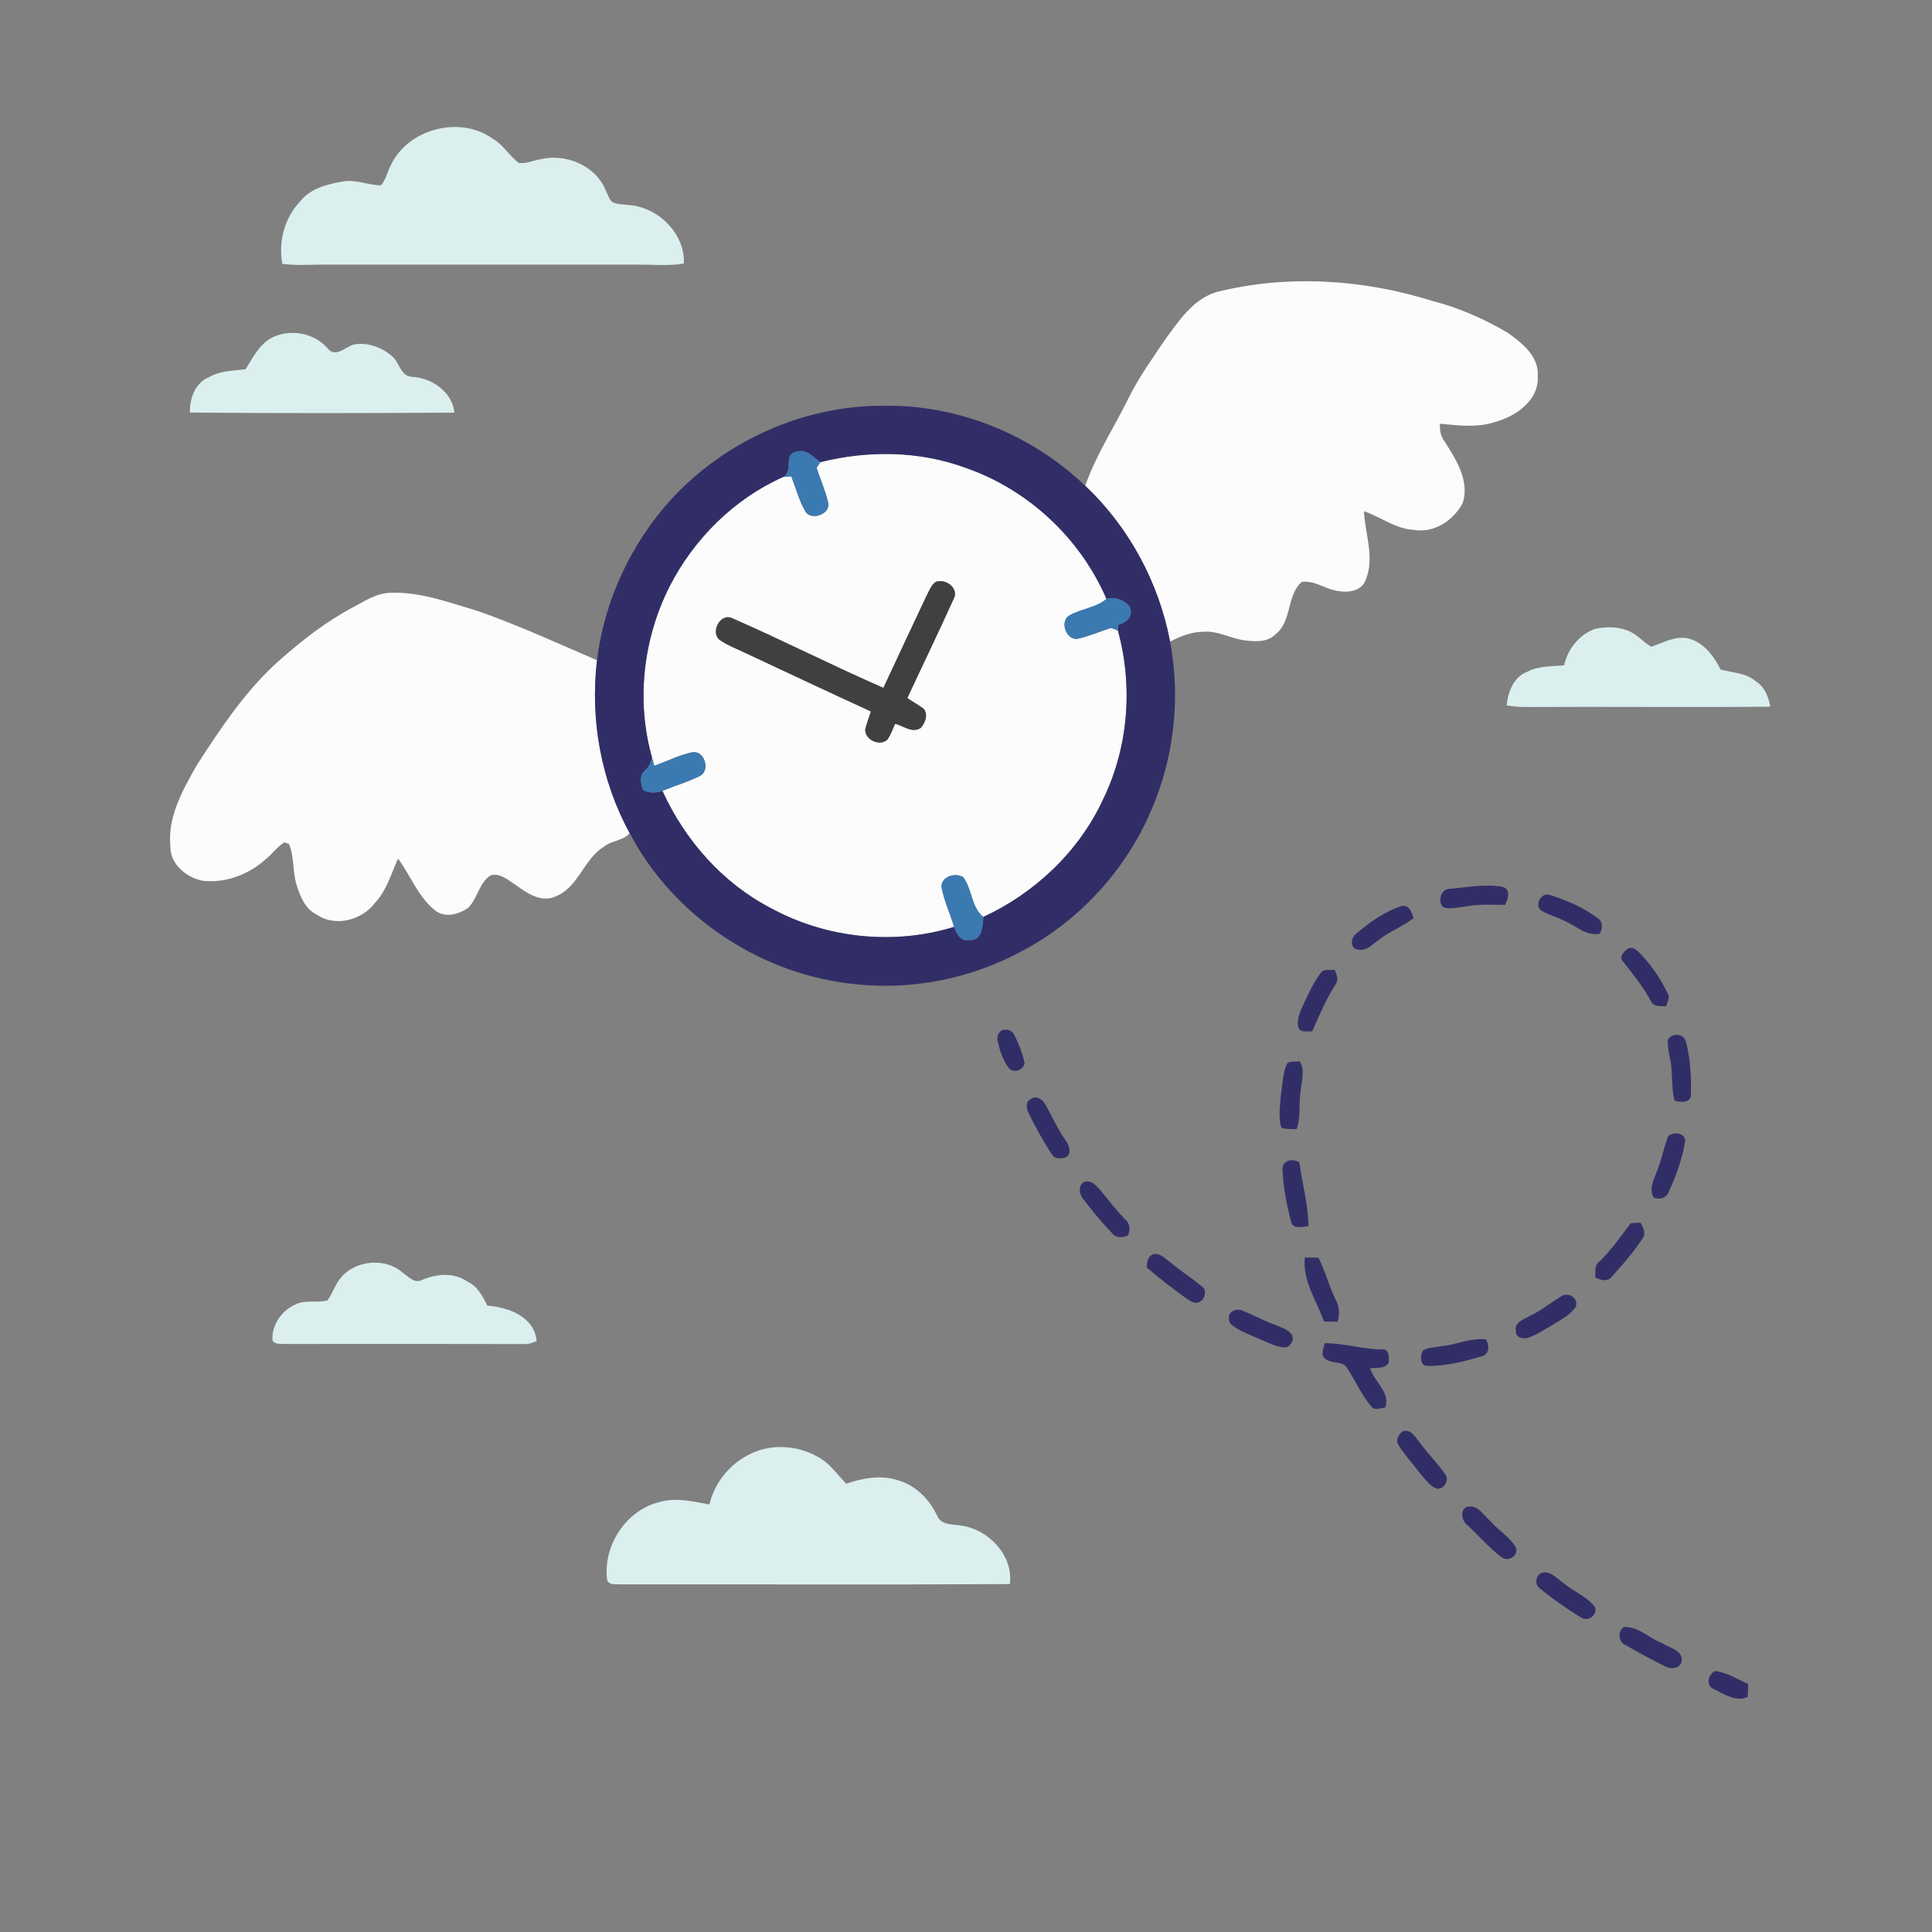 <?xml version="1.0" encoding="UTF-8" ?>
<!DOCTYPE svg PUBLIC "-//W3C//DTD SVG 1.1//EN" "http://www.w3.org/Graphics/SVG/1.1/DTD/svg11.dtd">
<svg width="612pt" height="612pt" viewBox="0 0 612 612" version="1.1" xmlns="http://www.w3.org/2000/svg">
<rect x="0" y="0" width="612" height="612" fill="#808080" stroke="none"/>
<g id="#a6ddf1ff">
</g>
<g id="#dbefeeff">
<path fill="#dbefee" opacity="1.00" d=" M 123.65 52.66 C 128.89 40.87 145.59 36.42 156.06 43.91 C 159.40 45.84 161.31 49.38 164.38 51.63 C 166.76 51.90 169.05 50.79 171.38 50.41 C 179.25 48.57 188.69 52.45 191.81 60.19 C 192.50 61.47 192.87 63.01 193.98 64.01 C 195.51 64.84 197.33 64.66 199.00 64.93 C 208.32 65.48 217.06 73.91 216.63 83.49 C 211.79 84.30 206.88 83.81 202.00 83.82 C 168.67 83.81 135.33 83.82 102.00 83.82 C 97.80 83.86 93.59 84.14 89.42 83.58 C 88.17 76.64 90.06 69.16 94.93 63.98 C 98.14 59.73 103.61 58.34 108.60 57.49 C 112.68 56.72 116.58 58.69 120.63 58.70 C 122.24 57.09 122.60 54.63 123.65 52.66 Z" />
<path fill="#dbefee" opacity="1.00" d=" M 86.00 107.03 C 91.77 104.07 99.39 105.35 103.71 110.27 C 106.19 113.56 109.37 109.88 112.13 109.11 C 116.67 108.32 121.41 110.17 124.69 113.30 C 126.60 115.39 127.14 119.26 130.57 119.38 C 136.79 119.66 143.33 124.22 143.95 130.72 C 116.03 130.88 88.08 130.94 60.16 130.69 C 60.02 126.22 61.87 121.15 66.33 119.42 C 69.81 117.36 73.90 117.46 77.78 116.97 C 80.10 113.35 82.05 109.20 86.00 107.03 Z" />
<path fill="#dbefee" opacity="1.00" d=" M 495.49 210.75 C 496.55 205.63 500.24 201.05 505.17 199.23 C 508.98 198.39 513.21 198.44 516.74 200.27 C 519.09 201.47 520.79 203.61 523.11 204.86 C 526.91 203.58 530.63 201.33 534.83 202.24 C 539.67 203.50 542.92 207.79 545.02 212.09 C 548.79 213.15 553.07 213.06 556.18 215.83 C 559.02 217.56 560.22 220.73 560.77 223.86 C 534.84 224.08 508.90 223.81 482.97 223.96 C 481.06 223.95 479.17 223.74 477.29 223.50 C 477.61 219.25 479.50 214.37 483.82 212.79 C 487.41 210.87 491.56 211.14 495.49 210.75 Z" />
<path fill="#dbefee" opacity="1.00" d=" M 107.89 404.83 C 112.57 399.08 122.22 398.25 127.72 403.28 C 129.44 404.39 131.30 406.67 133.55 405.50 C 138.15 403.50 143.71 402.96 148.03 405.95 C 151.25 407.40 152.89 410.59 154.38 413.59 C 161.02 414.06 169.33 417.11 169.98 424.81 C 168.73 425.36 167.43 425.84 166.04 425.76 C 140.68 425.70 115.32 425.71 89.97 425.74 C 88.68 425.64 87.06 425.93 86.31 424.59 C 85.98 419.90 89.09 415.29 93.30 413.36 C 96.51 411.54 100.34 412.85 103.74 411.91 C 105.38 409.70 106.13 406.96 107.89 404.83 Z" />
<path fill="#dbefee" opacity="1.00" d=" M 238.28 460.29 C 244.95 457.22 253.09 457.97 259.37 461.65 C 262.95 463.64 265.25 467.14 268.07 469.99 C 273.44 468.14 279.41 467.09 284.91 469.05 C 290.32 470.77 294.54 475.11 296.89 480.19 C 298.26 483.32 302.04 482.76 304.80 483.31 C 313.35 484.65 321.06 492.88 319.89 501.79 C 278.91 502.03 237.93 501.83 196.95 501.89 C 195.29 501.74 192.26 502.38 192.26 499.85 C 191.19 489.37 198.46 478.32 208.84 475.82 C 214.08 474.27 219.51 475.62 224.72 476.57 C 226.39 469.44 231.57 463.22 238.28 460.29 Z" />
</g>
<g id="#fcfcfcff">
<path fill="#fcfcfc" opacity="1.00" d=" M 385.40 92.49 C 407.80 86.92 431.67 88.42 453.61 95.30 C 462.06 97.45 470.11 100.99 477.60 105.41 C 482.13 108.65 487.47 112.79 487.11 119.01 C 487.64 126.75 480.26 131.85 473.62 133.66 C 467.94 135.58 461.94 134.76 456.12 134.22 C 456.08 136.11 456.25 138.06 457.45 139.60 C 461.13 145.43 465.65 152.19 463.33 159.40 C 460.44 164.79 454.36 168.91 448.05 167.86 C 442.15 167.62 437.44 163.76 432.05 161.93 C 432.38 169.11 435.54 176.58 432.64 183.61 C 431.48 187.16 427.19 187.83 423.99 187.23 C 419.98 186.79 416.48 183.72 412.35 184.34 C 407.47 188.58 409.33 196.94 403.96 200.99 C 401.61 203.37 398.05 203.26 394.97 202.93 C 390.19 202.53 385.88 199.65 381.00 200.13 C 377.32 200.18 373.86 201.56 370.65 203.24 C 367.08 184.53 357.64 166.99 343.78 153.89 C 347.14 144.16 352.85 135.51 357.39 126.33 C 360.58 119.78 364.83 113.86 368.88 107.84 C 373.31 101.80 377.82 94.78 385.40 92.49 Z" />
<path fill="#fcfcfc" opacity="1.00" d=" M 259.83 146.40 C 274.94 142.61 291.17 142.78 305.87 148.19 C 325.64 155.03 342.23 170.48 350.49 189.71 C 347.16 192.56 342.57 192.80 338.85 194.90 C 335.36 196.78 337.90 203.50 341.88 202.22 C 345.33 201.40 348.59 199.97 351.96 198.90 C 352.50 199.11 353.58 199.53 354.12 199.75 C 358.99 217.44 357.43 236.85 349.36 253.37 C 341.73 269.79 327.83 282.88 311.48 290.47 C 307.61 287.32 307.99 281.68 305.11 277.86 C 302.65 276.29 298.10 277.64 298.24 280.98 C 299.03 285.33 300.96 289.38 302.23 293.61 C 283.17 299.50 261.79 297.25 244.29 287.72 C 228.92 279.79 216.97 266.18 209.84 250.54 C 213.77 248.87 217.92 247.71 221.74 245.79 C 225.19 244.00 223.10 237.47 219.15 238.33 C 215.02 239.22 211.22 241.16 207.26 242.60 C 207.02 241.70 206.77 240.81 206.53 239.92 C 201.47 222.06 203.72 202.42 212.04 185.89 C 219.73 170.75 232.55 157.99 248.10 151.09 C 248.74 151.04 250.02 150.94 250.66 150.90 C 252.09 154.58 253.09 158.49 255.09 161.93 C 256.87 165.21 263.46 162.78 262.29 159.03 C 261.43 155.32 259.84 151.83 258.68 148.21 C 258.97 147.76 259.54 146.85 259.83 146.40 M 296.36 184.36 C 294.96 185.38 294.36 187.11 293.57 188.59 C 288.99 198.36 284.36 208.11 279.83 217.90 C 263.72 210.88 248.03 202.86 231.92 195.83 C 228.03 194.00 224.75 200.75 228.26 202.89 C 230.51 204.43 233.09 205.40 235.54 206.57 C 248.98 212.85 262.39 219.19 275.88 225.36 C 275.30 227.24 274.55 229.06 274.09 230.98 C 273.85 234.37 278.82 236.66 281.20 234.16 C 282.20 232.64 282.83 230.92 283.54 229.25 C 286.16 229.94 288.89 232.30 291.59 230.64 C 293.06 229.10 294.12 226.33 292.57 224.49 C 290.91 223.27 289.09 222.30 287.41 221.12 C 292.26 210.68 297.31 200.32 302.03 189.82 C 304.01 186.39 299.49 183.08 296.36 184.36 Z" />
<path fill="#fcfcfc" opacity="1.00" d=" M 112.25 192.13 C 115.90 190.15 119.64 187.79 123.95 187.76 C 133.49 187.49 142.51 190.95 151.52 193.61 C 164.32 198.12 176.66 203.78 189.11 209.15 C 186.90 227.91 190.38 247.32 199.47 263.92 C 197.35 266.38 193.70 266.23 191.25 268.25 C 184.84 272.21 183.22 281.17 175.93 284.00 C 171.48 285.98 167.05 283.02 163.57 280.48 C 161.11 278.95 158.51 276.36 155.37 277.31 C 151.80 279.67 151.27 284.47 148.42 287.48 C 145.37 289.68 140.91 290.93 137.70 288.30 C 132.42 284.00 130.05 277.34 126.09 271.98 C 123.94 276.73 122.52 281.94 118.90 285.88 C 114.77 291.47 106.25 293.79 100.32 289.72 C 96.60 287.91 95.06 283.85 93.90 280.17 C 92.64 275.98 93.24 271.41 91.55 267.34 C 91.18 267.22 90.43 266.96 90.06 266.83 C 87.80 268.26 86.23 270.51 84.17 272.19 C 78.76 277.02 71.30 279.92 64.01 278.96 C 58.92 277.89 53.83 273.64 53.97 268.05 C 53.04 258.69 57.92 250.19 62.36 242.35 C 69.96 230.58 77.82 218.73 88.34 209.32 C 95.70 202.81 103.52 196.71 112.25 192.13 Z" />
</g>
<g id="#312e67ff">
<path fill="#312e67" opacity="1.00" d=" M 212.88 157.88 C 229.97 139.48 254.82 128.34 280.00 128.54 C 303.50 128.14 326.84 137.69 343.78 153.89 C 357.64 166.99 367.08 184.53 370.65 203.24 C 373.73 219.60 372.26 236.80 366.40 252.38 C 358.74 273.27 343.12 291.17 323.39 301.46 C 307.75 309.87 289.59 313.59 271.91 311.85 C 241.80 309.25 213.52 290.72 199.47 263.92 C 190.38 247.32 186.90 227.91 189.11 209.15 C 191.44 190.13 199.95 172.00 212.88 157.88 M 248.10 151.09 C 232.55 157.99 219.73 170.75 212.04 185.89 C 203.72 202.42 201.47 222.06 206.53 239.92 C 206.25 241.63 205.43 243.10 204.13 244.24 C 202.40 245.78 203.04 248.37 203.74 250.26 C 205.60 251.25 207.88 251.25 209.84 250.54 C 216.97 266.18 228.92 279.79 244.29 287.72 C 261.79 297.25 283.17 299.50 302.23 293.61 C 302.98 295.68 304.28 298.35 306.95 297.76 C 311.06 298.20 311.34 293.41 311.48 290.47 C 327.83 282.88 341.73 269.79 349.36 253.37 C 357.43 236.85 358.99 217.44 354.12 199.75 C 354.17 199.26 354.28 198.28 354.33 197.79 C 356.96 197.40 359.02 194.96 357.90 192.27 C 356.33 190.09 352.97 188.88 350.49 189.71 C 342.23 170.48 325.64 155.03 305.87 148.19 C 291.17 142.78 274.94 142.61 259.83 146.40 C 257.64 144.75 255.29 142.03 252.24 143.12 C 248.04 143.76 251.45 149.37 248.10 151.09 Z" />
<path fill="#312e67" opacity="1.00" d=" M 457.43 287.50 C 455.16 285.95 456.32 281.65 459.17 281.55 C 464.70 281.09 470.32 279.97 475.86 280.89 C 478.69 281.58 477.74 284.80 476.76 286.63 C 472.88 286.63 468.97 286.38 465.13 287.01 C 462.58 287.35 459.99 288.02 457.43 287.50 Z" />
<path fill="#312e67" opacity="1.00" d=" M 488.43 288.55 C 485.83 287.11 488.05 282.58 490.82 283.45 C 496.24 285.13 501.61 287.48 506.18 290.89 C 507.88 292.10 507.59 294.09 506.79 295.74 C 502.66 296.60 499.51 293.53 496.04 291.91 C 493.57 290.63 490.85 289.92 488.43 288.55 Z" />
<path fill="#312e67" opacity="1.00" d=" M 429.69 295.69 C 433.95 292.07 438.67 288.72 444.02 286.98 C 446.43 286.47 447.21 289.05 447.77 290.83 C 444.37 293.58 440.13 294.99 436.75 297.75 C 434.75 299.06 432.85 301.44 430.20 300.79 C 427.51 300.63 427.85 296.77 429.69 295.69 Z" />
<path fill="#312e67" opacity="1.00" d=" M 515.62 300.57 C 517.25 299.60 518.68 301.18 519.74 302.24 C 523.23 305.89 526.08 310.16 528.30 314.69 C 529.17 316.04 528.13 317.43 527.74 318.75 C 526.00 318.66 523.75 319.08 522.93 317.08 C 520.51 312.59 517.32 308.64 514.17 304.65 C 512.70 303.18 514.36 301.42 515.62 300.57 Z" />
<path fill="#312e67" opacity="1.00" d=" M 418.30 308.32 C 419.24 306.71 421.27 307.44 422.78 307.22 C 423.43 308.76 424.19 310.49 422.96 311.98 C 420.01 316.64 417.86 321.71 415.66 326.75 C 414.21 326.53 412.11 327.26 411.32 325.59 C 410.58 322.94 411.94 320.36 412.96 318.00 C 414.57 314.69 416.04 311.25 418.30 308.32 Z" />
<path fill="#312e67" opacity="1.00" d=" M 317.40 326.33 C 318.85 325.97 320.55 326.26 321.26 327.75 C 322.71 330.62 323.92 333.67 324.56 336.83 C 324.17 339.01 321.21 340.05 319.63 338.40 C 317.70 335.96 316.76 332.87 316.04 329.88 C 315.69 328.61 316.18 326.96 317.40 326.33 Z" />
<path fill="#312e67" opacity="1.00" d=" M 528.33 329.42 C 529.45 327.08 533.48 327.31 534.06 329.96 C 535.47 335.42 535.77 341.17 535.64 346.79 C 535.62 349.44 532.20 349.28 530.43 348.61 C 529.61 345.26 529.72 341.80 529.47 338.40 C 529.25 335.38 528.11 332.46 528.33 329.42 Z" />
<path fill="#312e67" opacity="1.00" d=" M 407.77 336.78 C 408.94 336.07 410.40 336.38 411.72 336.20 C 413.51 339.23 412.23 342.70 411.96 345.94 C 411.35 349.84 412.11 353.92 410.72 357.69 C 409.09 357.57 407.38 357.81 405.85 357.19 C 404.91 353.78 405.49 350.15 405.77 346.68 C 406.33 343.37 406.30 339.86 407.77 336.78 Z" />
<path fill="#312e67" opacity="1.00" d=" M 326.40 348.25 C 328.09 346.80 330.31 348.20 331.13 349.89 C 333.33 353.69 335.08 357.75 337.63 361.36 C 338.72 362.79 339.62 365.63 337.56 366.64 C 336.13 367.01 334.12 367.24 333.26 365.73 C 330.52 361.69 328.21 357.35 326.00 353.00 C 325.33 351.59 324.51 349.09 326.40 348.25 Z" />
<path fill="#312e67" opacity="1.00" d=" M 529.42 359.34 C 531.32 358.50 534.32 359.42 533.73 361.96 C 532.79 367.36 530.89 372.64 528.59 377.62 C 527.87 379.58 525.53 380.21 523.78 379.26 C 522.38 376.77 523.69 374.01 524.63 371.62 C 525.87 368.65 526.65 365.53 527.55 362.45 C 528.08 361.41 528.01 359.57 529.42 359.34 Z" />
<path fill="#312e67" opacity="1.00" d=" M 406.27 370.18 C 406.39 367.41 409.67 366.87 411.61 368.24 C 412.48 374.97 414.45 381.62 414.47 388.42 C 412.64 388.51 409.56 389.59 409.01 387.02 C 407.53 381.55 406.42 375.85 406.27 370.18 Z" />
<path fill="#312e67" opacity="1.00" d=" M 343.43 374.39 C 346.06 373.61 347.71 376.11 349.21 377.80 C 351.57 380.75 353.93 383.70 356.56 386.41 C 357.98 387.59 358.09 389.73 357.32 391.31 C 355.72 392.12 353.48 392.22 352.30 390.66 C 349.02 387.27 346.03 383.60 343.16 379.86 C 341.85 378.37 341.44 375.49 343.43 374.39 Z" />
<path fill="#312e67" opacity="1.00" d=" M 516.56 387.49 C 517.58 387.42 518.62 387.35 519.66 387.29 C 520.46 388.81 521.55 390.72 520.29 392.34 C 517.40 396.68 514.01 400.69 510.47 404.50 C 509.13 406.22 506.96 405.40 505.32 404.71 C 505.46 402.97 504.96 400.82 506.62 399.65 C 510.40 395.99 513.40 391.66 516.56 387.49 Z" />
<path fill="#312e67" opacity="1.00" d=" M 365.35 397.29 C 367.39 396.86 368.91 398.52 370.40 399.61 C 373.67 402.38 377.31 404.68 380.60 407.42 C 382.86 408.80 381.38 412.69 378.88 412.66 C 377.64 412.74 376.67 411.83 375.69 411.24 C 371.43 408.19 367.30 404.96 363.31 401.57 C 363.23 399.89 363.54 397.95 365.35 397.29 Z" />
<path fill="#312e67" opacity="1.00" d=" M 413.32 398.35 C 414.76 398.35 416.20 398.37 417.65 398.38 C 419.85 402.67 420.97 407.41 423.12 411.74 C 424.30 413.90 424.40 416.33 423.72 418.68 C 422.28 418.65 420.85 418.63 419.42 418.60 C 417.01 412.01 412.56 405.64 413.32 398.35 Z" />
<path fill="#312e67" opacity="1.00" d=" M 494.57 410.62 C 496.82 409.15 500.08 411.16 499.18 413.88 C 497.61 416.43 494.81 417.80 492.37 419.36 C 489.57 420.94 486.90 422.86 483.82 423.85 C 482.37 424.15 480.06 423.69 480.24 421.78 C 479.41 418.79 482.78 417.96 484.73 416.78 C 488.26 415.13 491.25 412.61 494.57 410.62 Z" />
<path fill="#312e67" opacity="1.00" d=" M 390.42 415.37 C 391.50 414.74 392.62 414.70 393.76 415.26 C 397.08 416.55 400.19 418.31 403.55 419.52 C 405.60 420.45 408.17 420.97 409.37 423.09 C 409.86 424.63 408.91 425.99 407.66 426.79 C 404.77 426.99 402.18 425.47 399.59 424.44 C 396.44 422.97 393.02 421.90 390.24 419.75 C 388.93 418.77 388.81 416.14 390.42 415.37 Z" />
<path fill="#312e67" opacity="1.00" d=" M 456.78 426.43 C 461.48 425.90 465.95 423.70 470.76 424.30 C 471.74 426.08 471.93 428.73 469.61 429.55 C 463.98 431.21 458.12 432.81 452.21 432.68 C 449.74 432.80 449.83 429.27 450.74 427.78 C 452.58 426.78 454.75 426.77 456.78 426.43 Z" />
<path fill="#312e67" opacity="1.00" d=" M 419.62 425.48 C 425.74 425.44 431.68 427.46 437.84 427.45 C 440.14 427.24 440.02 430.11 439.89 431.69 C 438.73 433.79 435.97 433.07 434.01 433.46 C 435.33 437.73 440.50 441.03 438.82 445.87 C 437.40 446.00 435.63 446.93 434.46 445.66 C 431.15 441.74 429.18 436.92 426.29 432.72 C 424.45 431.20 421.55 431.91 419.66 430.35 C 418.24 428.96 419.33 427.08 419.62 425.48 Z" />
<path fill="#312e67" opacity="1.00" d=" M 444.43 453.36 C 447.11 452.62 448.41 455.44 449.88 457.11 C 452.37 460.63 455.56 463.61 457.92 467.23 C 459.11 469.11 457.33 471.81 455.17 471.59 C 452.74 470.64 451.25 468.34 449.62 466.44 C 447.45 463.52 444.91 460.88 443.02 457.77 C 441.92 456.24 443.07 454.26 444.43 453.36 Z" />
<path fill="#312e67" opacity="1.00" d=" M 464.45 477.40 C 467.96 476.28 469.90 479.92 472.12 481.88 C 474.68 484.74 478.12 486.82 480.16 490.12 C 481.23 492.78 477.79 494.88 475.67 493.28 C 471.69 490.35 468.48 486.51 464.87 483.16 C 463.10 481.92 462.36 478.62 464.45 477.40 Z" />
<path fill="#312e67" opacity="1.00" d=" M 488.35 498.23 C 491.28 497.47 493.26 500.14 495.41 501.59 C 498.57 504.23 502.74 505.70 505.22 509.09 C 506.12 511.79 502.90 513.84 500.68 512.30 C 496.20 509.55 491.85 506.50 487.79 503.16 C 486.01 501.93 486.45 499.06 488.35 498.23 Z" />
<path fill="#312e67" opacity="1.00" d=" M 514.41 515.39 C 518.94 515.12 522.46 518.97 526.53 520.52 C 528.87 522.03 533.48 522.87 532.62 526.57 C 531.80 528.79 528.98 528.78 527.23 527.75 C 523.05 525.68 518.96 523.43 514.92 521.11 C 512.62 520.26 512.39 516.60 514.41 515.39 Z" />
<path fill="#312e67" opacity="1.00" d=" M 543.30 529.34 C 547.07 529.78 550.37 531.94 553.79 533.44 C 553.73 534.80 553.68 536.17 553.63 537.54 C 549.91 539.20 546.17 536.65 542.89 535.08 C 540.29 533.96 540.99 530.36 543.30 529.34 Z" />
</g>
<g id="#3b79b1ff">
<path fill="#3b79b1" opacity="1.00" d=" M 248.10 151.09 C 251.45 149.37 248.04 143.76 252.24 143.12 C 255.29 142.03 257.64 144.75 259.83 146.40 C 259.54 146.85 258.97 147.76 258.68 148.21 C 259.84 151.83 261.43 155.32 262.29 159.03 C 263.46 162.78 256.87 165.21 255.09 161.93 C 253.09 158.49 252.09 154.58 250.66 150.90 C 250.02 150.94 248.74 151.04 248.10 151.09 Z" />
<path fill="#3b79b1" opacity="1.00" d=" M 350.49 189.71 C 352.97 188.88 356.33 190.09 357.90 192.27 C 359.02 194.96 356.96 197.40 354.33 197.79 C 354.28 198.28 354.17 199.26 354.12 199.75 C 353.58 199.53 352.50 199.11 351.96 198.90 C 348.59 199.97 345.33 201.40 341.88 202.22 C 337.90 203.50 335.36 196.78 338.85 194.90 C 342.57 192.80 347.16 192.56 350.49 189.71 Z" />
<path fill="#3b79b1" opacity="1.00" d=" M 207.26 242.60 C 211.22 241.16 215.02 239.22 219.15 238.33 C 223.10 237.47 225.19 244.00 221.74 245.79 C 217.92 247.71 213.77 248.87 209.84 250.54 C 207.88 251.25 205.60 251.25 203.74 250.26 C 203.04 248.37 202.40 245.78 204.13 244.24 C 205.43 243.10 206.25 241.63 206.53 239.92 C 206.77 240.81 207.02 241.70 207.26 242.60 Z" />
<path fill="#3b79b1" opacity="1.00" d=" M 298.24 280.98 C 298.10 277.64 302.65 276.29 305.11 277.86 C 307.99 281.68 307.61 287.32 311.48 290.47 C 311.34 293.41 311.06 298.20 306.95 297.76 C 304.28 298.35 302.98 295.68 302.23 293.61 C 300.96 289.38 299.03 285.33 298.24 280.98 Z" />
</g>
<g id="#404040ff">
<path fill="#404040" opacity="1.00" d=" M 296.36 184.36 C 299.49 183.08 304.01 186.39 302.03 189.82 C 297.31 200.32 292.26 210.68 287.41 221.12 C 289.09 222.30 290.91 223.27 292.57 224.49 C 294.12 226.33 293.06 229.10 291.59 230.64 C 288.89 232.30 286.16 229.94 283.54 229.25 C 282.83 230.92 282.20 232.64 281.20 234.16 C 278.82 236.66 273.85 234.37 274.09 230.98 C 274.55 229.06 275.30 227.24 275.88 225.36 C 262.39 219.19 248.98 212.85 235.54 206.57 C 233.09 205.40 230.51 204.43 228.26 202.89 C 224.75 200.75 228.03 194.00 231.92 195.83 C 248.03 202.86 263.72 210.88 279.83 217.90 C 284.36 208.11 288.99 198.36 293.57 188.59 C 294.36 187.11 294.96 185.38 296.36 184.36 Z" />
</g>
</svg>
